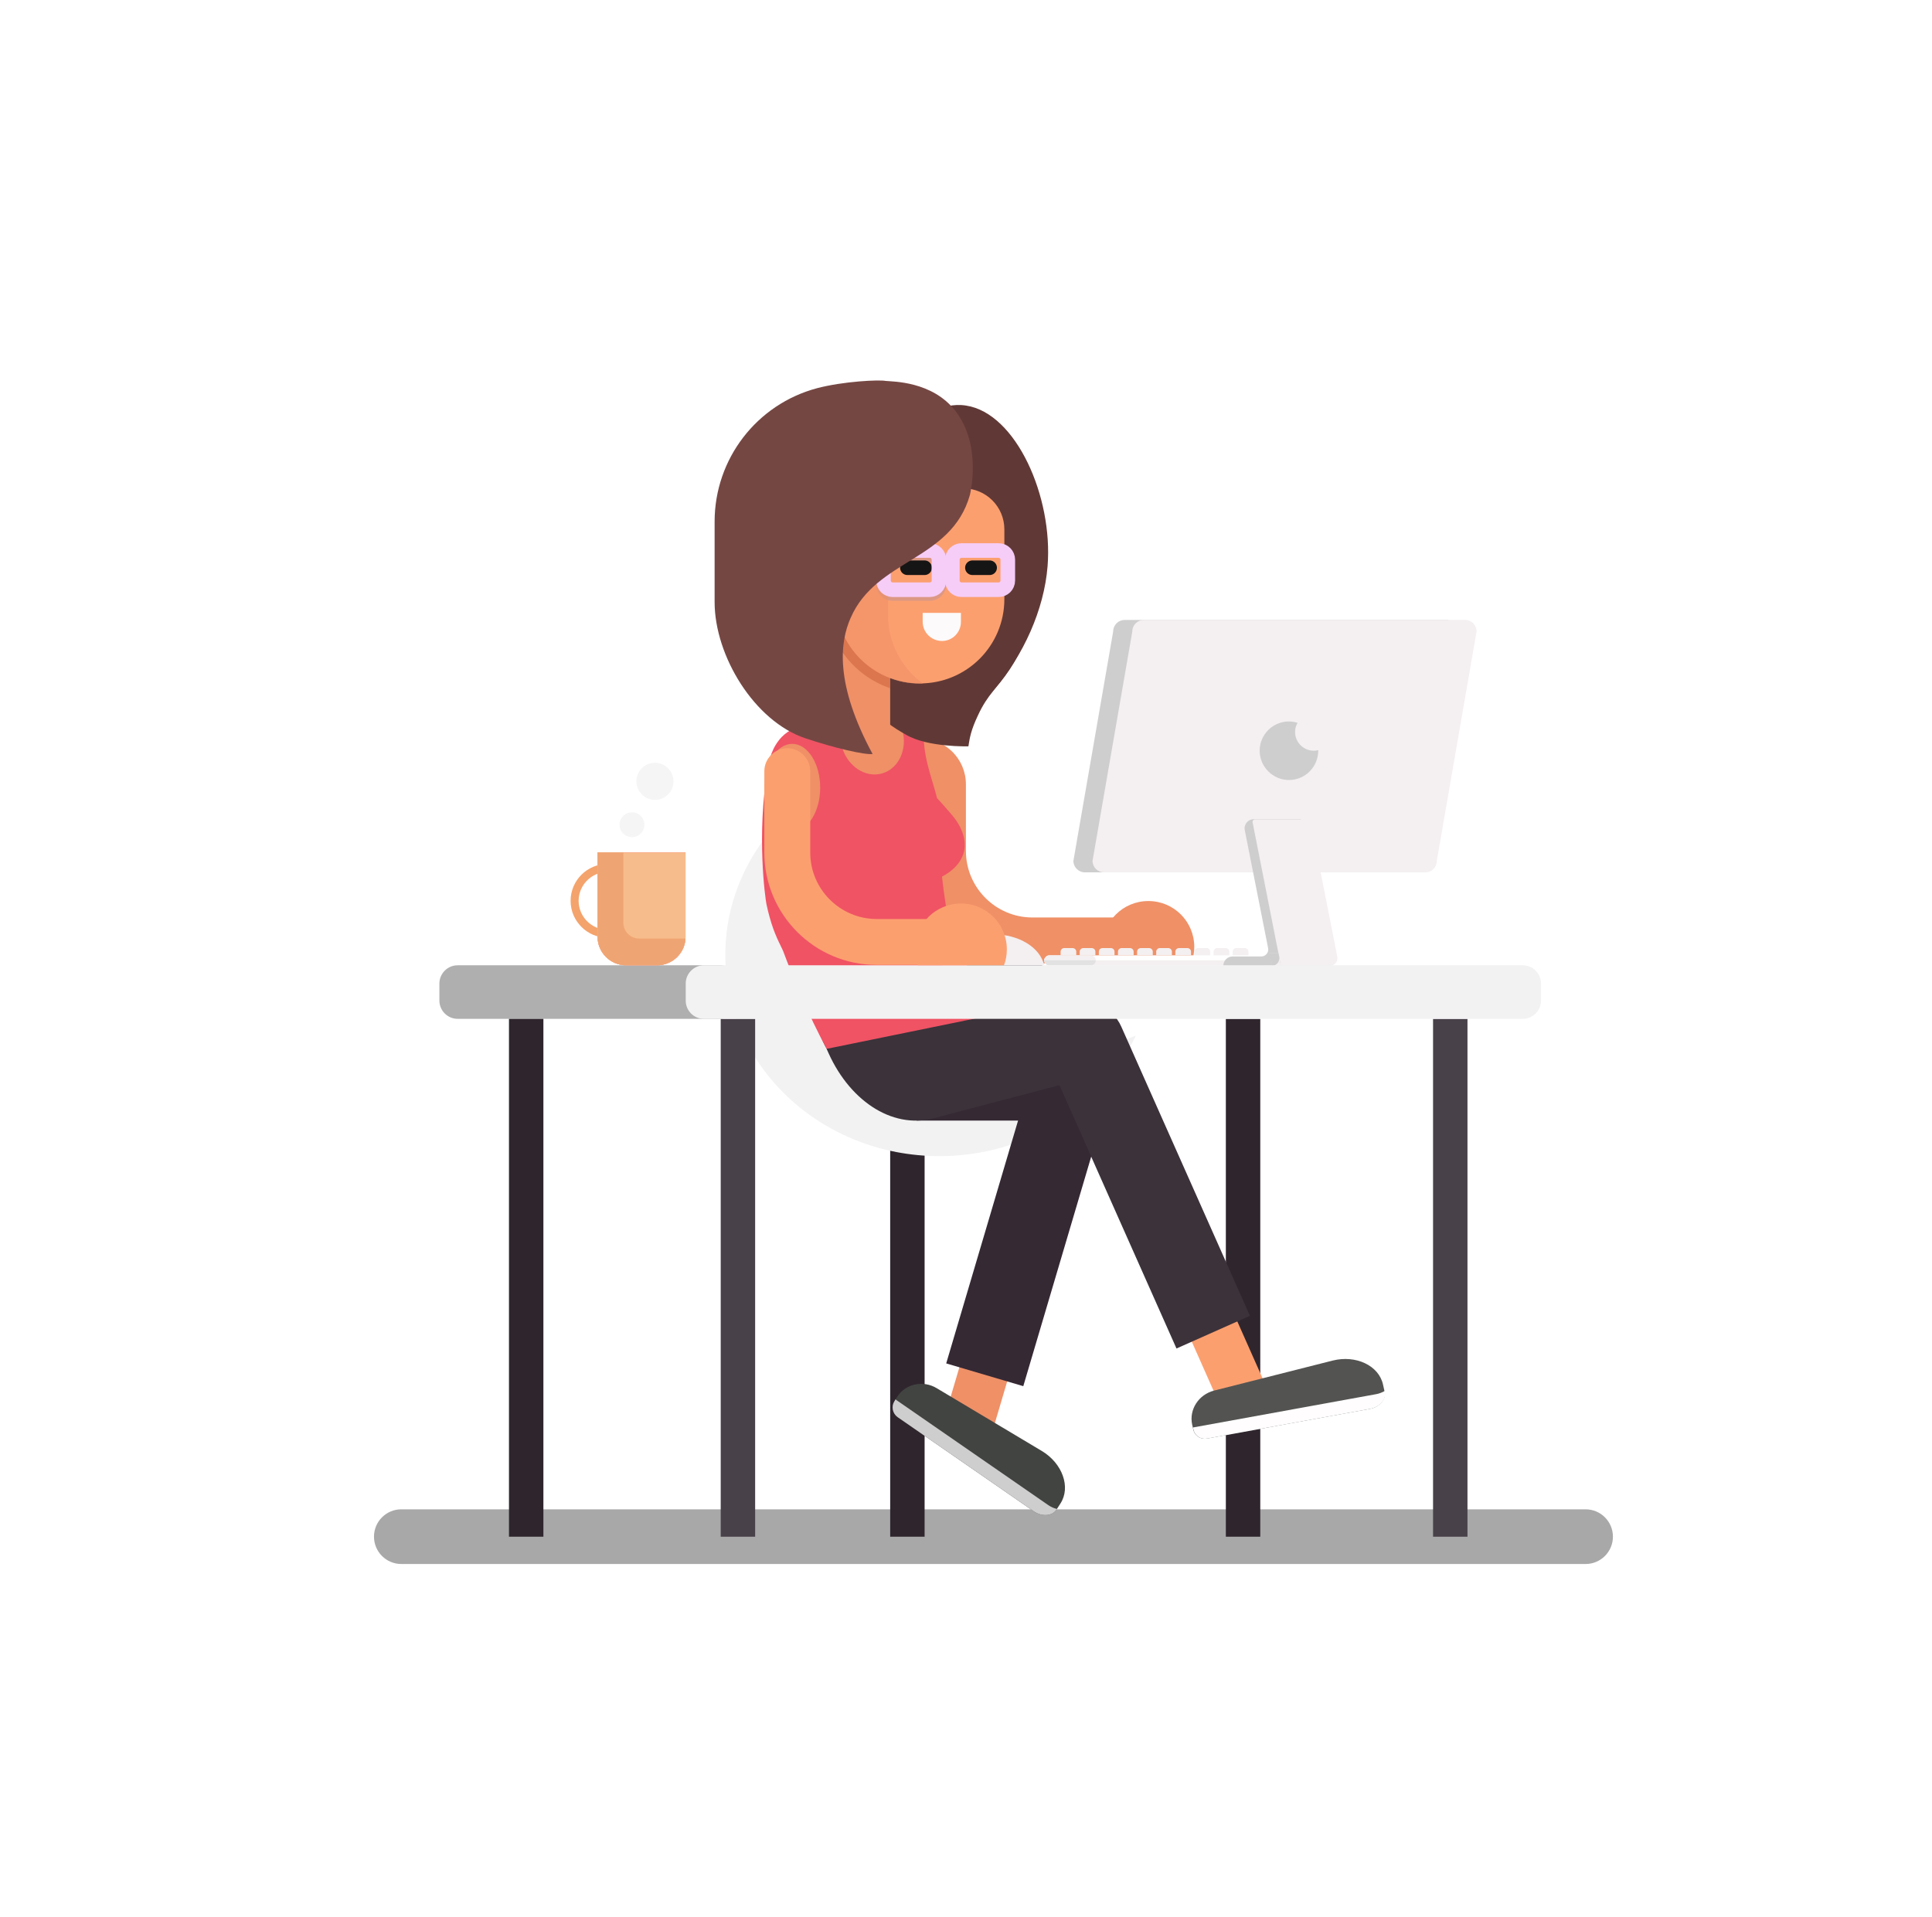 <svg width="397" height="394" viewBox="0 0 397 394" fill="none" xmlns="http://www.w3.org/2000/svg">
<g filter="url(#filter0_d_14_79)">
<ellipse cx="198.5" cy="319" rx="179.5" ry="50" fill="white"/>
</g>
<path opacity="0.34" d="M325.814 321.434H204.141H82.469C79.364 321.434 76.849 318.919 76.849 315.815C76.849 312.71 79.364 310.195 82.469 310.195H325.814C328.919 310.195 331.435 312.71 331.435 315.815C331.435 318.919 328.919 321.434 325.814 321.434Z" fill="black"/>
<path d="M251.895 315.824H258.969V209.4H251.895V315.824Z" fill="#2F262D"/>
<path d="M224.97 230.848C223.831 228.293 224.97 225.267 227.565 224.088C228.232 223.814 228.94 223.657 229.648 223.657C231.651 223.657 233.499 224.836 234.324 226.683L259.476 283.353L250.122 287.519L224.97 230.848Z" fill="#FC9F6F"/>
<path d="M182.921 315.824H189.995V209.4H182.921V315.824Z" fill="#2F262D"/>
<path d="M215.656 216.347C191.33 216.347 171.64 197.797 171.64 174.963C171.64 169.068 172.977 163.448 175.335 158.339C159.85 164.745 149.043 179.326 149.043 196.225C149.043 219.098 168.733 237.608 193.059 237.608C211.098 237.608 226.582 227.429 233.381 212.849C227.918 215.089 221.944 216.347 215.656 216.347Z" fill="#F2F2F2"/>
<path d="M191.29 227.547C204.596 227.547 215.381 217.641 215.381 205.421C215.381 193.202 204.596 183.295 191.29 183.295C177.986 183.295 167.199 193.202 167.199 205.421C167.199 217.641 177.986 227.547 191.29 227.547Z" fill="#3B323A"/>
<path d="M147.904 209.391H94.023C91.98 209.391 90.29 207.7 90.29 205.657V202.12C90.29 200.077 91.98 198.387 94.023 198.387H147.904C149.947 198.387 151.637 200.077 151.637 202.12V205.657C151.637 207.7 149.947 209.391 147.904 209.391Z" fill="#AFAFAF"/>
<path d="M212.159 188.562C204.614 188.562 198.483 182.43 198.483 174.885V161.208C198.483 155.981 194.278 151.776 189.051 151.776V174.885C189.051 187.658 199.387 197.994 212.159 197.994H231.298V188.562H212.159Z" fill="#EF9067"/>
<path d="M215.263 116.368C213.849 134.249 198.129 154.056 183.43 151.541C169.361 149.144 159.694 126.939 164.448 111.376C167.396 101.787 175.492 95.774 182.016 90.94C188.776 85.91 193.334 82.53 198.522 83.355C208.819 84.927 216.404 102.141 215.263 116.368Z" fill="#603936"/>
<path d="M195.417 167.261C195.142 166.947 192.941 164.392 192.548 164.038C191.527 159.833 189.443 155.195 189.876 149.773C186.929 147.611 182.055 144.86 176.514 145.253C174.863 145.37 173.134 145.763 172.27 145.96C167.475 147.06 164.448 148.829 163.466 149.418C162.13 150.244 161.462 150.637 160.676 151.423C158.553 153.623 158.043 156.296 157.767 157.868C155.409 171.544 157.257 184.67 157.492 185.811C157.925 187.894 158.515 189.741 158.515 189.741C159.497 192.845 160.676 194.771 160.991 195.636C162.563 199.88 166.138 208.801 169.912 215.6C172.663 216.032 178.911 218.783 183.037 217.369C189.325 215.207 202.294 210.373 206.932 209.391C201.155 202.906 195.85 195.674 194.474 186.871C194.12 184.592 193.806 182.352 193.57 180.151C194.12 179.876 197.46 178.186 198.129 174.807C198.836 171.151 195.968 167.889 195.417 167.261Z" fill="#F05364"/>
<path d="M181.225 158.965C184.654 158.009 186.53 153.998 185.417 150.004C184.304 146.011 180.621 143.549 177.192 144.505C173.764 145.461 171.887 149.473 173.001 153.466C174.114 157.46 177.797 159.922 181.225 158.965Z" fill="#EF9067"/>
<path d="M178.203 142.816C180.365 147.925 183.941 149.693 186.221 151.03C190.662 153.623 198.994 153.388 198.994 153.388C199.268 151.58 199.543 150.008 200.959 147.022C203.002 142.581 204.889 141.52 207.521 137.51C211.451 131.459 213.416 124.148 212.159 123.442C211.255 122.891 208.779 125.72 207.168 127.372C202.569 132.088 192.273 139.082 178.203 142.816Z" fill="#603936"/>
<path d="M178.046 154.056H176.396C172.781 154.056 169.872 151.148 169.872 147.532V122.734H182.919V149.143C182.919 151.855 180.719 154.056 178.046 154.056Z" fill="#EF9067"/>
<path d="M104.588 315.824H111.662V209.4H104.588V315.824Z" fill="#2F262D"/>
<path d="M148.098 315.824H155.172V209.4H148.098V315.824Z" fill="#494149"/>
<path d="M294.473 315.824H301.547V209.4H294.473V315.824Z" fill="#494149"/>
<path opacity="0.71" d="M169.872 125.367C170.736 132.874 175.925 139.082 182.919 141.44V121.241H169.872V125.367Z" fill="#D36B46"/>
<path d="M189.051 140.458C179.462 140.458 171.719 132.716 171.719 123.127V101.983C171.719 101.08 172.426 100.372 173.331 100.372H197.971C202.609 100.372 206.382 104.145 206.382 108.783V123.127C206.382 132.716 198.639 140.458 189.051 140.458Z" fill="#FC9F6F"/>
<path d="M206.382 120.651C206.186 121.122 205.713 121.437 205.203 121.437H197.578C196.871 121.437 196.281 120.847 196.281 120.14V115.857C196.281 115.149 196.871 114.559 197.578 114.559H205.203C205.713 114.559 206.186 114.874 206.382 115.345V113.695C206.028 113.499 205.635 113.38 205.203 113.38H197.578C196.203 113.38 195.102 114.481 195.102 115.857V120.14C195.102 121.515 196.203 122.616 197.578 122.616H205.203C205.635 122.616 206.028 122.498 206.382 122.301V120.651Z" fill="#DD9883"/>
<path d="M191.055 121.987H183.43C182.37 121.987 181.544 121.122 181.544 120.101V115.817C181.544 114.756 182.409 113.93 183.43 113.93H191.055C192.116 113.93 192.941 114.796 192.941 115.817V120.101C192.941 121.162 192.076 121.987 191.055 121.987Z" stroke="#DD9883" stroke-width="3" stroke-miterlimit="10" stroke-linecap="round" stroke-linejoin="round"/>
<path opacity="0.6" d="M182.488 126.428V105.284C182.488 104.381 183.195 103.673 184.098 103.673L198.326 98.682C196.792 96.678 200.684 100.411 197.971 100.411H173.331C172.426 100.411 171.719 101.119 171.719 102.023V123.166C171.719 132.756 179.462 140.498 189.05 140.498C189.247 140.498 189.443 140.498 189.68 140.498C185.317 137.314 182.488 132.205 182.488 126.428Z" fill="#EF9067"/>
<path d="M205.203 121.201H197.578C196.517 121.201 195.692 120.336 195.692 119.315V115.031C195.692 113.97 196.557 113.144 197.578 113.144H205.203C206.264 113.144 207.089 114.01 207.089 115.031V119.315C207.089 120.376 206.224 121.201 205.203 121.201Z" stroke="#F6CDF7" stroke-width="3" stroke-miterlimit="10" stroke-linecap="round" stroke-linejoin="round"/>
<path d="M193.57 131.733C191.369 131.733 189.6 129.965 189.6 127.803V125.956H197.46V127.803C197.46 129.965 195.731 131.733 193.57 131.733Z" fill="#FCFAFA"/>
<path d="M186.456 116.681H189.993" stroke="#161515" stroke-width="3" stroke-miterlimit="10" stroke-linecap="round" stroke-linejoin="round"/>
<path d="M199.818 116.681H203.355" stroke="#161515" stroke-width="3" stroke-miterlimit="10" stroke-linecap="round" stroke-linejoin="round"/>
<path d="M191.055 121.201H183.43C182.37 121.201 181.544 120.336 181.544 119.315V115.031C181.544 113.97 182.409 113.144 183.43 113.144H191.055C192.116 113.144 192.941 114.01 192.941 115.031V119.315C192.941 120.376 192.076 121.201 191.055 121.201Z" stroke="#F6CDF7" stroke-width="3" stroke-miterlimit="10" stroke-linecap="round" stroke-linejoin="round"/>
<path d="M196.321 84.456C191.565 78.325 183.47 78.443 181.977 78.286C180.641 78.01 173.291 78.364 167.907 79.779C155.489 83.08 146.843 94.32 146.843 107.211V123.717C146.843 134.799 155.016 148.239 165.51 151.738C171.326 153.703 177.772 155.195 179.304 154.96C171.522 140.537 172.584 132.008 174.784 127.017C180.051 114.834 195.495 115.267 199.308 101.708C199.387 101.315 201.783 91.53 196.321 84.456Z" fill="#754743"/>
<path d="M244.817 197.875C245.21 196.853 245.406 195.754 245.406 194.613C245.406 189.386 241.201 185.181 235.974 185.181C230.748 185.181 226.542 189.386 226.542 194.613C226.542 195.754 226.739 196.853 227.132 197.875H244.817Z" fill="#EF9067"/>
<path d="M214.556 198.387C213.77 194.771 209.408 192.02 204.103 192.02C198.836 192.02 194.434 194.771 193.648 198.387H214.556Z" fill="#F4EFF0"/>
<path d="M162.798 170.877C165.967 170.877 168.536 166.847 168.536 161.876C168.536 156.906 165.967 152.877 162.798 152.877C159.629 152.877 157.061 156.906 157.061 161.876C157.061 166.847 159.629 170.877 162.798 170.877Z" fill="#EF9067"/>
<path d="M180.168 188.876C172.623 188.876 166.493 182.745 166.493 175.2V158.497C166.493 155.903 164.37 153.781 161.777 153.781C159.182 153.781 157.061 155.903 157.061 158.497V175.2C157.061 187.972 167.396 198.308 180.168 198.308H199.308V188.876H189.718H180.168Z" fill="#FC9F6F"/>
<path d="M259.634 198.387H215.618C215.067 198.387 214.596 197.915 214.596 197.364C214.596 196.815 215.067 196.343 215.618 196.343H259.672C260.223 196.343 260.695 196.815 260.695 197.364C260.695 197.915 260.223 198.387 259.634 198.387Z" fill="white"/>
<path d="M259.634 197.364H215.618C215.225 197.364 214.91 197.168 214.714 196.853C214.635 197.011 214.556 197.168 214.556 197.364C214.556 197.915 215.028 198.387 215.578 198.387H259.634C260.183 198.387 260.655 197.915 260.655 197.364C260.655 197.168 260.616 197.011 260.498 196.853C260.34 197.129 260.027 197.364 259.634 197.364Z" fill="#F4EFF0"/>
<path d="M224.146 198.387H215.618C215.067 198.387 214.596 197.915 214.596 197.364C214.596 196.815 215.067 196.343 215.618 196.343H224.146C224.695 196.343 225.167 196.815 225.167 197.364C225.167 197.915 224.735 198.387 224.146 198.387Z" fill="#F4EFF0"/>
<path d="M256.528 196.343H253.306V195.596C253.306 195.203 253.621 194.85 254.052 194.85H255.782C256.175 194.85 256.528 195.164 256.528 195.596V196.343Z" fill="#F4EFF0"/>
<path d="M252.598 196.343H249.376V195.596C249.376 195.203 249.691 194.85 250.122 194.85H251.852C252.245 194.85 252.598 195.164 252.598 195.596V196.343Z" fill="#F4EFF0"/>
<path d="M248.668 196.343H245.446V195.596C245.446 195.203 245.761 194.85 246.192 194.85H247.922C248.315 194.85 248.668 195.164 248.668 195.596V196.343Z" fill="#F4EFF0"/>
<path d="M244.738 196.343H241.516V195.596C241.516 195.203 241.831 194.85 242.262 194.85H243.992C244.385 194.85 244.738 195.164 244.738 195.596V196.343Z" fill="#F4EFF0"/>
<path d="M240.808 196.343H237.586V195.596C237.586 195.203 237.901 194.85 238.332 194.85H240.062C240.455 194.85 240.808 195.164 240.808 195.596V196.343Z" fill="#F4EFF0"/>
<path d="M236.878 196.343H233.656V195.596C233.656 195.203 233.971 194.85 234.402 194.85H236.132C236.525 194.85 236.878 195.164 236.878 195.596V196.343Z" fill="#F4EFF0"/>
<path d="M232.948 196.343H229.726V195.596C229.726 195.203 230.041 194.85 230.472 194.85H232.202C232.595 194.85 232.948 195.164 232.948 195.596V196.343Z" fill="#F4EFF0"/>
<path d="M229.018 196.343H225.796V195.596C225.796 195.203 226.111 194.85 226.542 194.85H228.272C228.665 194.85 229.018 195.164 229.018 195.596V196.343Z" fill="#F4EFF0"/>
<path d="M225.088 196.343H221.866V195.596C221.866 195.203 222.181 194.85 222.612 194.85H224.342C224.735 194.85 225.088 195.164 225.088 195.596V196.343Z" fill="#F4EFF0"/>
<path d="M221.158 196.343H217.936V195.596C217.936 195.203 218.251 194.85 218.682 194.85H220.412C220.805 194.85 221.158 195.164 221.158 195.596V196.343Z" fill="#F4EFF0"/>
<path d="M215.618 198.387H224.146C224.695 198.387 225.167 197.915 225.167 197.364H214.556C214.556 197.915 215.028 198.387 215.618 198.387Z" fill="#E2E2E2"/>
<path d="M219.43 230.298H188.343L188.108 213.792H226.622C229.215 213.792 231.298 215.875 231.298 218.468C231.258 225.032 225.953 230.298 219.43 230.298Z" fill="#352934"/>
<path d="M194.434 290.152L213.495 225.7C214.124 223.539 216.128 222.045 218.407 222.045C218.879 222.045 219.39 222.123 219.861 222.242C222.574 223.028 224.106 225.897 223.32 228.608L204.259 293.06L194.434 290.152Z" fill="#EF9067"/>
<path d="M210.272 284.885L194.434 280.209L214.399 212.731C215.696 208.368 220.294 205.854 224.657 207.151C229.018 208.447 231.534 213.046 230.237 217.407L210.272 284.885Z" fill="#352934"/>
<path d="M288.951 179.286H222.927C221.63 179.286 220.569 178.225 220.569 176.928L228.744 129.768C228.744 128.471 229.804 127.41 231.102 127.41H297.126C298.423 127.41 299.484 128.471 299.484 129.768L291.309 176.928C291.309 178.225 290.288 179.286 288.951 179.286Z" fill="#CECECE"/>
<path d="M292.881 179.286H226.857C225.56 179.286 224.499 178.225 224.499 176.928L232.673 129.768C232.673 128.471 233.734 127.41 235.031 127.41H301.056C302.353 127.41 303.414 128.471 303.414 129.768L295.239 176.928C295.239 178.225 294.218 179.286 292.881 179.286Z" fill="#F4EFF0"/>
<path d="M272.72 195.832L267.297 168.361H257.629C256.45 168.361 255.546 169.461 255.782 170.602L260.577 194.85C260.773 195.754 260.065 196.578 259.161 196.578H253.266C252.205 196.578 251.381 197.443 251.381 198.465H261.284H270.48C271.934 198.505 272.996 197.208 272.72 195.832Z" fill="#CECECE"/>
<path d="M273.231 198.505H263.209L257.393 169.03C257.314 168.675 257.589 168.4 257.944 168.4H269.223L274.803 196.657C274.961 197.601 274.213 198.505 273.231 198.505Z" fill="#F4EFF0"/>
<path d="M261.323 198.505H263.209L262.698 195.832H260.773L261.323 198.505Z" fill="#F4EFF0"/>
<path d="M261.323 198.505C262.305 198.505 263.053 197.601 262.856 196.618L262.698 195.832H260.576L261.323 198.505Z" fill="#CECECE"/>
<path d="M269.969 154.292C267.847 154.292 266.118 152.562 266.118 150.441C266.118 149.733 266.315 149.104 266.628 148.554C266.079 148.397 265.489 148.279 264.86 148.279C261.519 148.279 258.848 150.99 258.848 154.292C258.848 157.593 261.559 160.304 264.86 160.304C268.2 160.304 270.873 157.593 270.873 154.292C270.873 154.252 270.873 154.213 270.873 154.174C270.558 154.252 270.283 154.292 269.969 154.292Z" fill="#CECECE"/>
<path d="M224.264 221.299L191.88 229.827C183.077 232.145 174.156 225.897 169.872 215.56L220.058 205.303C224.46 204.163 228.98 206.796 230.119 211.198C231.298 215.639 228.665 220.158 224.264 221.299Z" fill="#3B323A"/>
<path d="M256.843 270.424L241.752 277.143L215.303 217.644C213.456 213.477 215.342 208.605 219.508 206.758C223.674 204.91 228.547 206.796 230.394 210.963L256.843 270.424Z" fill="#3B323A"/>
<path d="M144.642 209.391H312.924C314.967 209.391 316.657 207.7 316.657 205.657V202.12C316.657 200.077 314.967 198.387 312.924 198.387H144.642C142.598 198.387 140.908 200.077 140.908 202.12V205.657C140.908 207.7 142.558 209.391 144.642 209.391Z" fill="#F2F2F2"/>
<path d="M281.445 289.563L248 295.654C246.703 295.889 245.486 295.065 245.21 293.846L244.975 292.785C244.307 289.719 246.272 286.615 249.494 285.789L273.86 279.62C278.576 278.441 283.331 280.602 284.196 284.572L284.51 285.986C284.864 287.598 283.489 289.208 281.445 289.563Z" fill="#535452"/>
<path d="M282.741 286.537L245.368 293.335C245.289 293.335 245.21 293.374 245.131 293.374L245.25 293.846C245.524 295.103 246.743 295.889 248.04 295.654L281.484 289.563C283.527 289.208 284.942 287.598 284.589 285.986L284.55 285.868C284 286.182 283.41 286.419 282.741 286.537Z" fill="#FFFDFD"/>
<path d="M212.394 310.588L184.453 291.253C183.392 290.505 183.077 289.051 183.785 287.991L184.374 287.047C186.063 284.414 189.68 283.589 192.509 285.318L214.084 298.209C218.289 300.723 220.098 305.636 217.896 309.016L217.11 310.234C216.246 311.609 214.084 311.767 212.394 310.588Z" fill="#424441"/>
<path d="M215.46 309.369L184.216 287.754C184.138 287.716 184.098 287.636 184.02 287.598L183.785 287.991C183.116 289.051 183.392 290.505 184.453 291.253L212.394 310.588C214.084 311.767 216.246 311.609 217.11 310.234L217.19 310.117C216.6 309.999 216.011 309.724 215.46 309.369Z" fill="#CECECE"/>
<path d="M135.013 198.387H128.647C125.424 198.387 122.79 195.754 122.79 192.53V175.2H140.868V192.53C140.908 195.754 138.275 198.387 135.013 198.387Z" fill="#FF6161"/>
<path d="M124.835 177.558C120.629 177.558 117.25 180.977 117.25 185.143C117.25 189.308 120.669 192.727 124.835 192.727C129 192.727 132.419 189.308 132.419 185.143C132.419 180.977 129 177.558 124.835 177.558ZM124.835 191.076C121.573 191.076 118.9 188.404 118.9 185.143C118.9 181.881 121.573 179.208 124.835 179.208C128.096 179.208 130.768 181.881 130.768 185.143C130.73 188.444 128.096 191.076 124.835 191.076Z" fill="#F4A36C"/>
<path d="M135.013 198.387H128.647C125.424 198.387 122.79 195.754 122.79 192.53V175.2H140.868V192.53C140.908 195.754 138.275 198.387 135.013 198.387Z" fill="#F7BC8B"/>
<path d="M131.358 192.885C129.551 192.885 128.096 191.431 128.096 189.623V175.2H122.79V192.53C122.79 195.754 125.424 198.387 128.647 198.387H135.013C138.117 198.387 140.672 195.95 140.868 192.885H131.358Z" fill="#EFA573"/>
<path d="M206.303 198.387C206.696 197.364 206.892 196.264 206.892 195.125C206.892 189.897 202.687 185.693 197.46 185.693C192.234 185.693 188.028 189.897 188.028 195.125C188.028 196.264 188.225 197.364 188.618 198.387H206.303Z" fill="#FC9F6F"/>
<path opacity="0.77" d="M129.864 172.056C131.276 172.056 132.419 170.911 132.419 169.501C132.419 168.09 131.276 166.947 129.864 166.947C128.454 166.947 127.31 168.09 127.31 169.501C127.31 170.911 128.454 172.056 129.864 172.056Z" fill="#F2F2F2"/>
<path opacity="0.77" d="M134.58 164.392C136.686 164.392 138.393 162.685 138.393 160.58C138.393 158.475 136.686 156.767 134.58 156.767C132.476 156.767 130.768 158.475 130.768 160.58C130.768 162.685 132.476 164.392 134.58 164.392Z" fill="#F2F2F2"/>
<defs>
<filter id="filter0_d_14_79" x="0" y="256" width="397" height="138" filterUnits="userSpaceOnUse" color-interpolation-filters="sRGB">
<feFlood flood-opacity="0" result="BackgroundImageFix"/>
<feColorMatrix in="SourceAlpha" type="matrix" values="0 0 0 0 0 0 0 0 0 0 0 0 0 0 0 0 0 0 127 0" result="hardAlpha"/>
<feMorphology radius="4" operator="dilate" in="SourceAlpha" result="effect1_dropShadow_14_79"/>
<feOffset dy="6"/>
<feGaussianBlur stdDeviation="7.5"/>
<feColorMatrix type="matrix" values="0 0 0 0 0 0 0 0 0 0 0 0 0 0 0 0 0 0 0.25 0"/>
<feBlend mode="normal" in2="BackgroundImageFix" result="effect1_dropShadow_14_79"/>
<feBlend mode="normal" in="SourceGraphic" in2="effect1_dropShadow_14_79" result="shape"/>
</filter>
</defs>
</svg>
